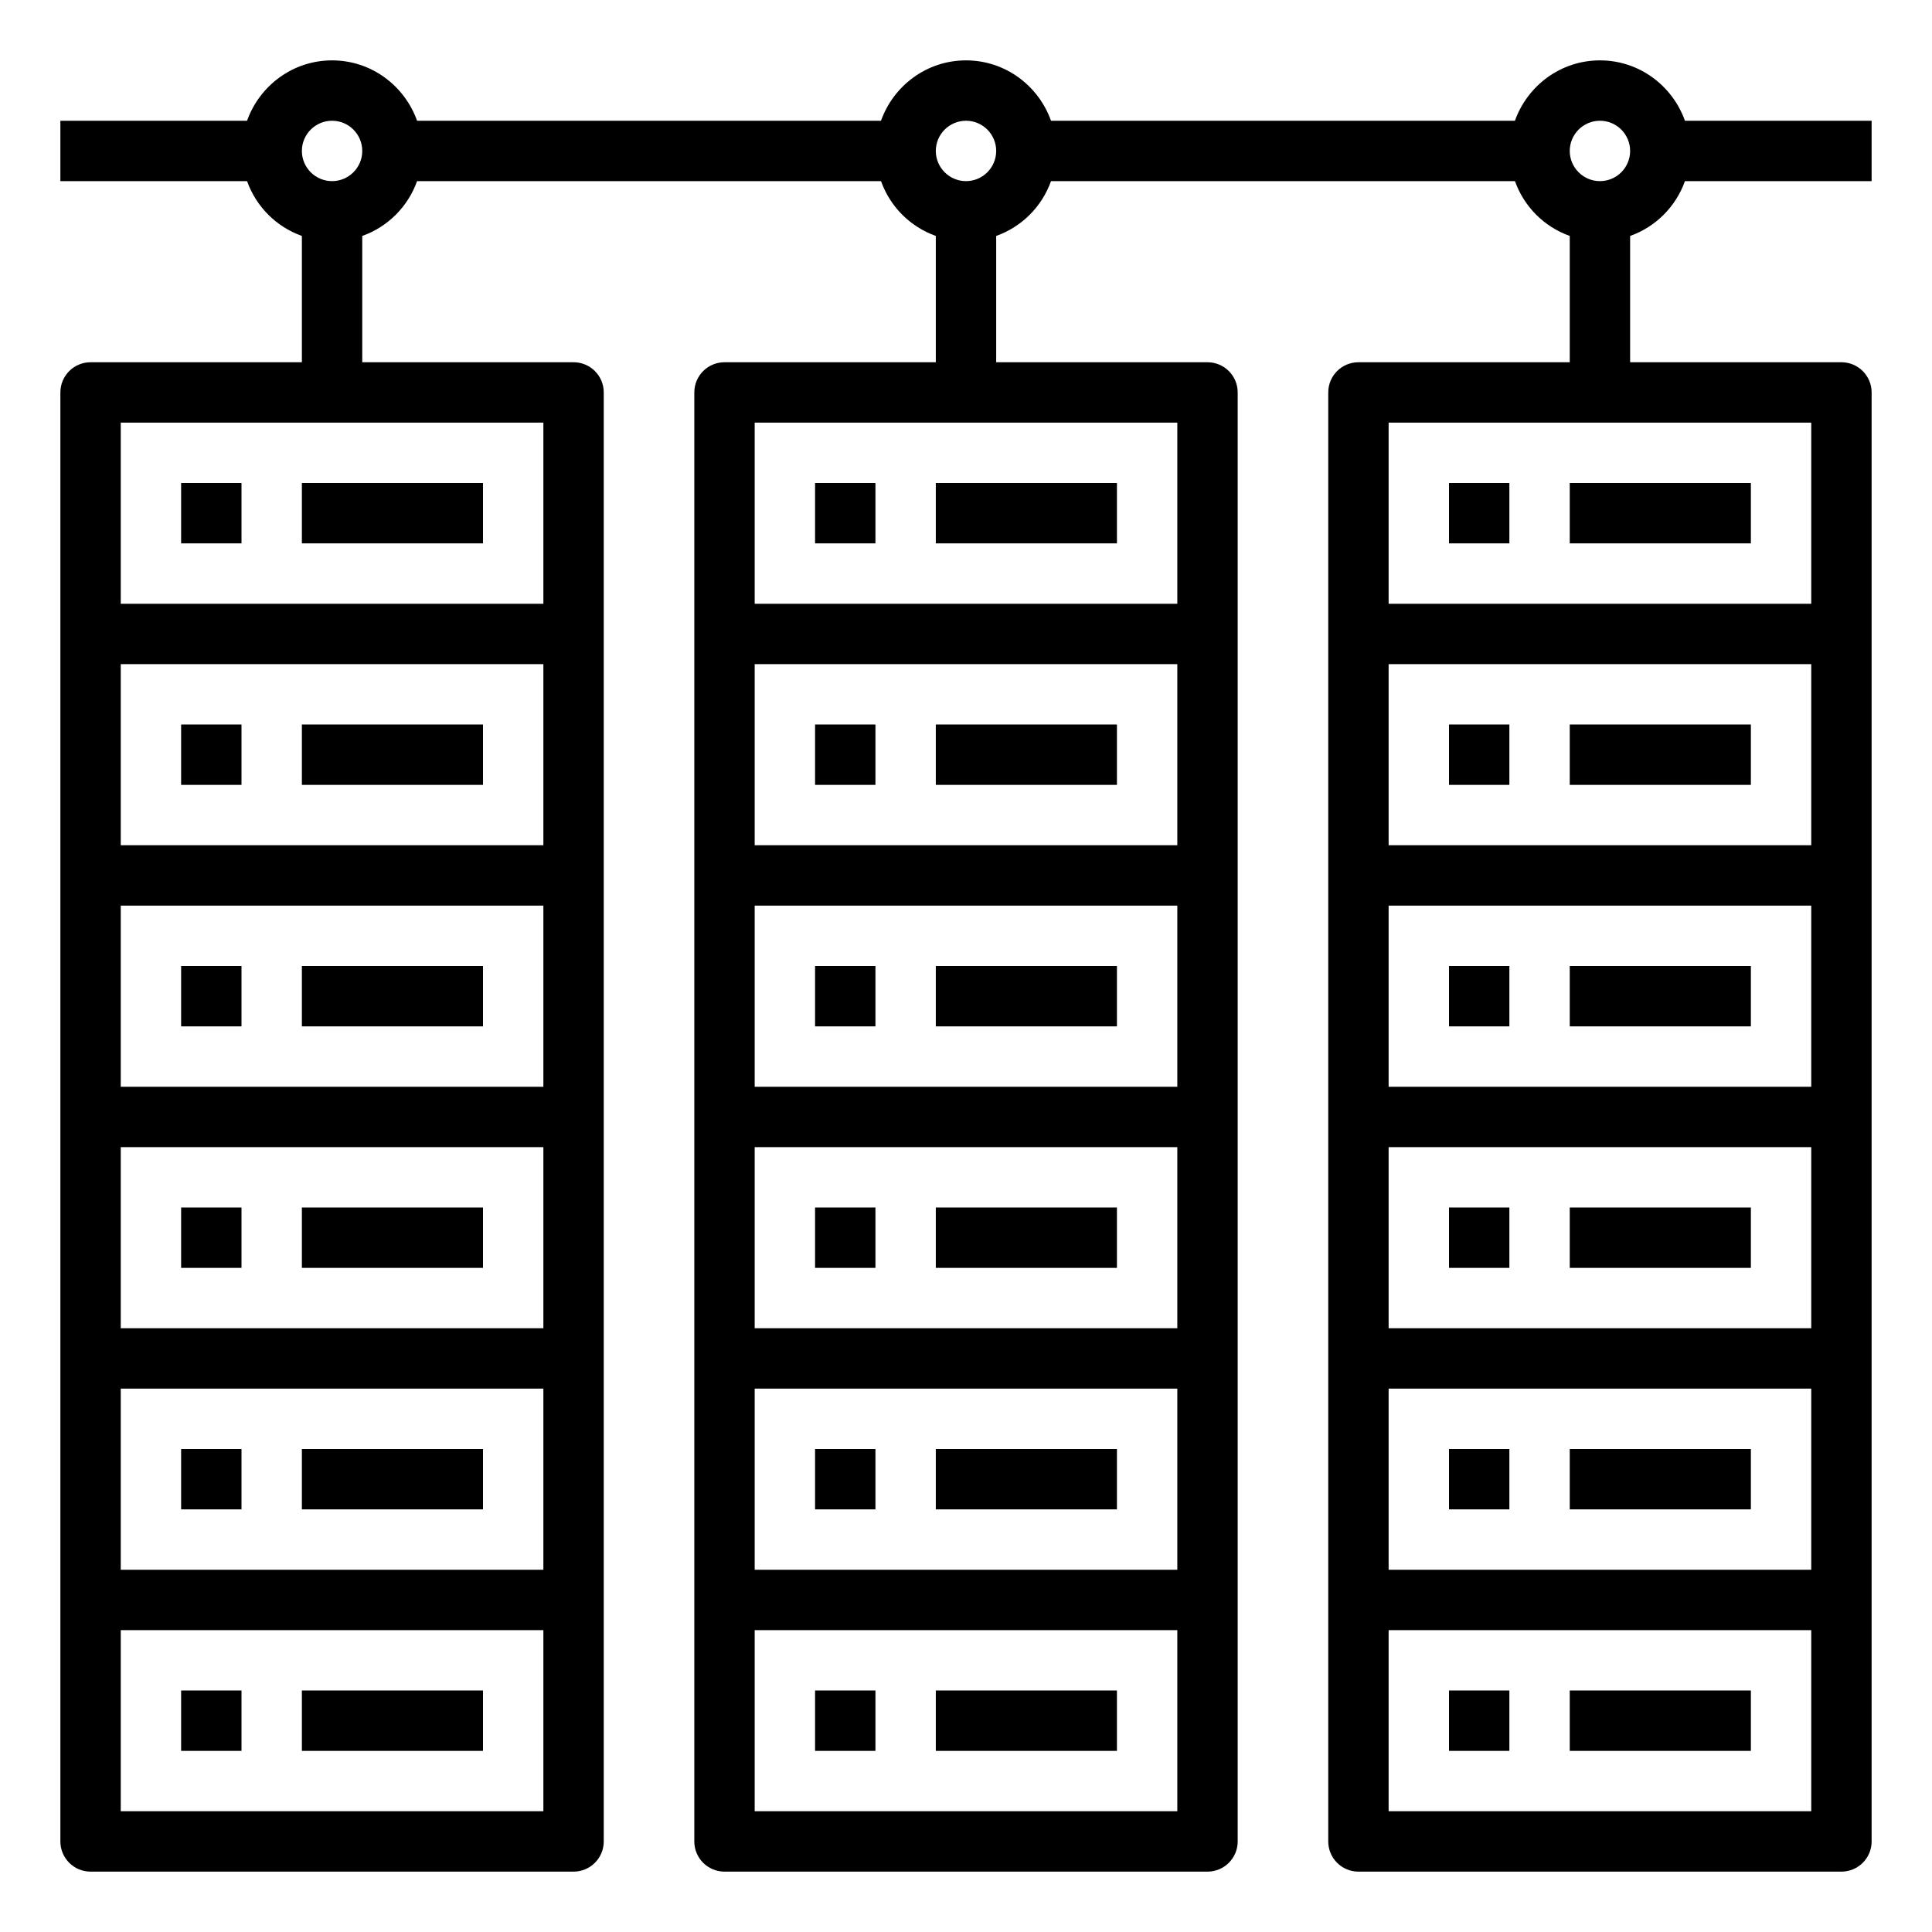 <svg id="Layer_1_1_" enable-background="new 0 0 64 64" height="512" viewBox="0 0 64 64" width="512" xmlns="http://www.w3.org/2000/svg"><path d="m6 16h2v2h-2z"/><path d="m10 16h6v2h-6z"/><path d="m27 16h2v2h-2z"/><path d="m31 16h6v2h-6z"/><path d="m48 16h2v2h-2z"/><path d="m52 16h6v2h-6z"/><path d="m6 24h2v2h-2z"/><path d="m10 24h6v2h-6z"/><path d="m27 24h2v2h-2z"/><path d="m31 24h6v2h-6z"/><path d="m48 24h2v2h-2z"/><path d="m52 24h6v2h-6z"/><path d="m6 32h2v2h-2z"/><path d="m10 32h6v2h-6z"/><path d="m27 32h2v2h-2z"/><path d="m31 32h6v2h-6z"/><path d="m48 32h2v2h-2z"/><path d="m52 32h6v2h-6z"/><path d="m6 40h2v2h-2z"/><path d="m10 40h6v2h-6z"/><path d="m27 40h2v2h-2z"/><path d="m31 40h6v2h-6z"/><path d="m48 40h2v2h-2z"/><path d="m52 40h6v2h-6z"/><path d="m6 48h2v2h-2z"/><path d="m10 48h6v2h-6z"/><path d="m27 48h2v2h-2z"/><path d="m31 48h6v2h-6z"/><path d="m48 48h2v2h-2z"/><path d="m52 48h6v2h-6z"/><path d="m6 56h2v2h-2z"/><path d="m10 56h6v2h-6z"/><path d="m27 56h2v2h-2z"/><path d="m31 56h6v2h-6z"/><path d="m48 56h2v2h-2z"/><path d="m52 56h6v2h-6z"/><path d="m53 2c-1.302 0-2.402.839-2.816 2h-15.368c-.414-1.161-1.514-2-2.816-2s-2.402.839-2.816 2h-15.368c-.414-1.161-1.514-2-2.816-2s-2.402.839-2.816 2h-6.184v2h6.184c.302.847.969 1.514 1.816 1.816v4.184h-7c-.553 0-1 .448-1 1v48c0 .552.447 1 1 1h16c.553 0 1-.448 1-1v-48c0-.552-.447-1-1-1h-7v-4.184c.847-.302 1.514-.969 1.816-1.816h15.369c.301.847.968 1.514 1.815 1.816v4.184h-7c-.553 0-1 .448-1 1v48c0 .552.447 1 1 1h16c.553 0 1-.448 1-1v-48c0-.552-.447-1-1-1h-7v-4.184c.847-.302 1.514-.969 1.816-1.816h15.369c.301.847.968 1.514 1.815 1.816v4.184h-7c-.553 0-1 .448-1 1v48c0 .552.447 1 1 1h16c.553 0 1-.448 1-1v-48c0-.552-.447-1-1-1h-7v-4.184c.847-.302 1.514-.969 1.816-1.816h6.184v-2h-6.184c-.414-1.161-1.514-2-2.816-2zm-35 34h-14v-6h14zm0 8h-14v-6h14zm-14 2h14v6h-14zm14-18h-14v-6h14zm0 32h-14v-6h14zm0-40h-14v-6h14zm21 16h-14v-6h14zm0 8h-14v-6h14zm-14 2h14v6h-14zm14-18h-14v-6h14zm0 32h-14v-6h14zm0-40h-14v-6h14zm21 16h-14v-6h14zm0 8h-14v-6h14zm-14 2h14v6h-14zm14-18h-14v-6h14zm0 32h-14v-6h14zm0-40h-14v-6h14zm-49-14c-.552 0-1-.449-1-1s.448-1 1-1 1 .449 1 1-.448 1-1 1zm21 0c-.552 0-1-.449-1-1s.448-1 1-1 1 .449 1 1-.448 1-1 1zm21 0c-.552 0-1-.449-1-1s.448-1 1-1 1 .449 1 1-.448 1-1 1z"/></svg>